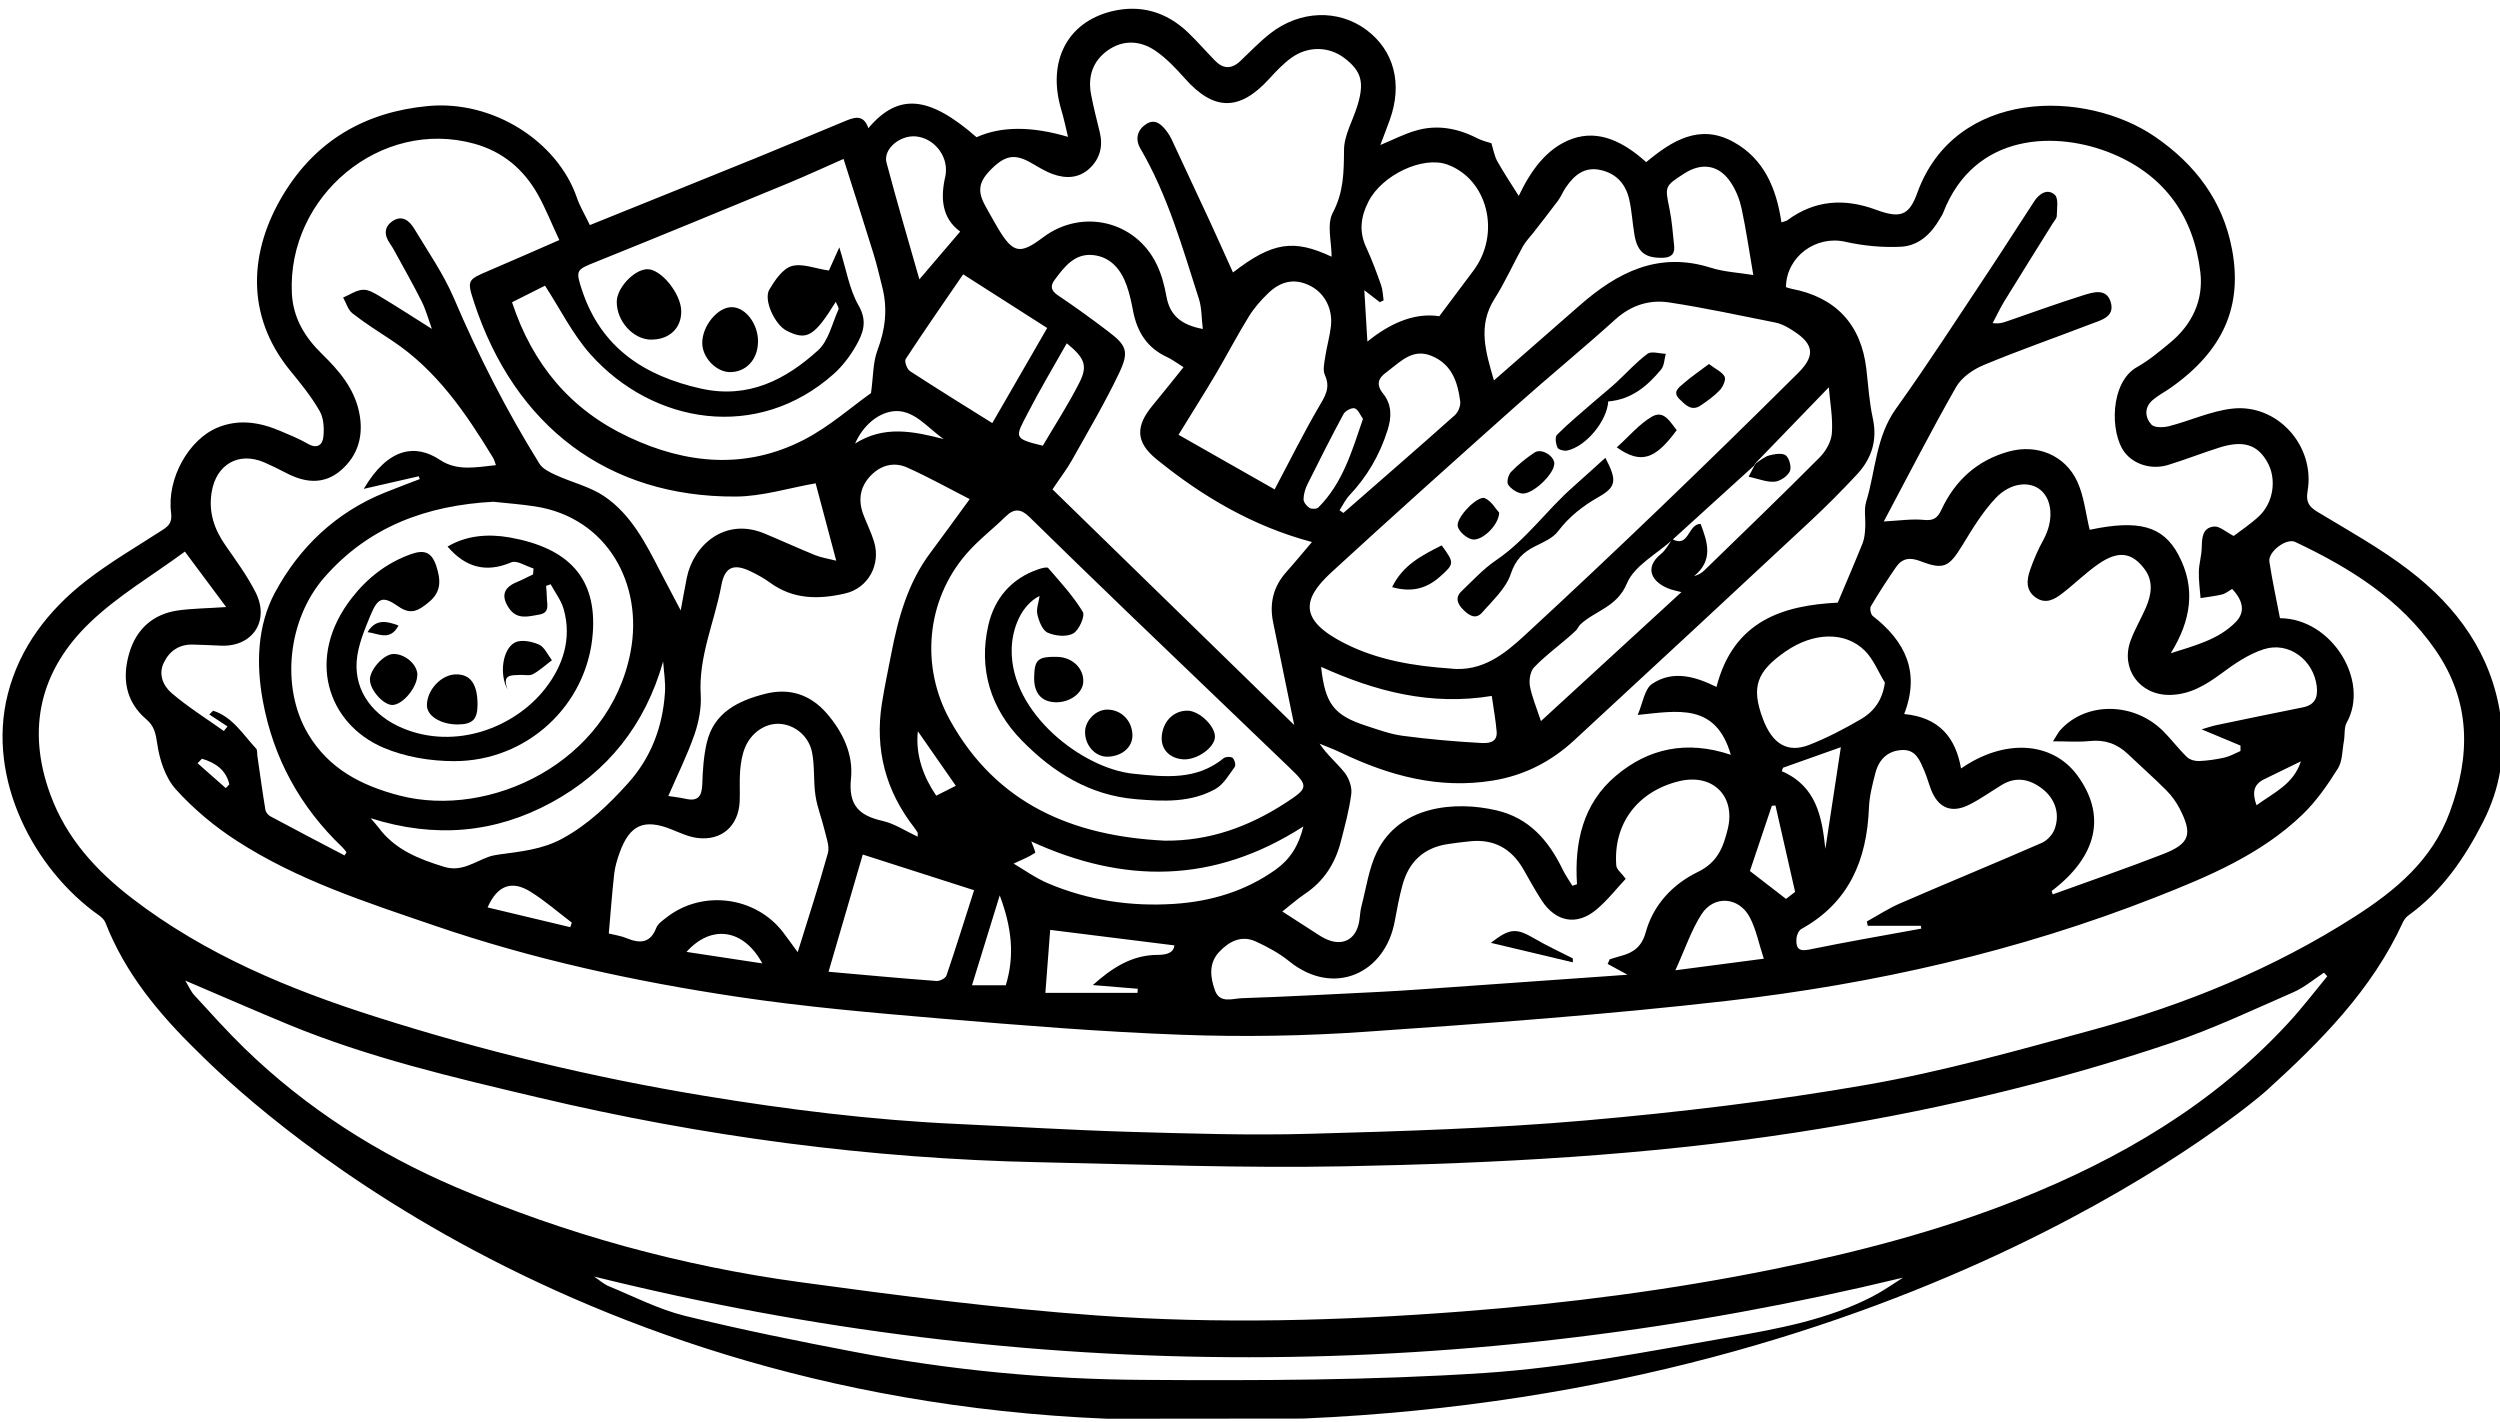 <?xml version="1.0" encoding="UTF-8"?>
<svg id="Layer_2" xmlns="http://www.w3.org/2000/svg" viewBox="0 0 276 157">
  <path d="M122.25,156.63c-63.47-2.58-97.93-38.09-100.5-40.6-4.21-4.11-7.94-8.59-10.11-14.17-.12-.32-.43-.6-.72-.81-7.13-5.03-12.45-15.03-10.06-24.42,1.31-5.16,4.48-9.27,8.63-12.5,2.65-2.06,5.59-3.77,8.42-5.6.73-.47,1.11-.85.98-1.9-.49-3.77,1.93-8.11,5.14-9.43,2.33-.96,4.63-.59,6.87.36,1.04.44,2.09.86,3.06,1.42,1.03.61,1.65.16,1.74-.75.1-.94.04-2.07-.41-2.85-.9-1.57-2.06-3.01-3.22-4.42-5.08-6.2-4.51-13.33-.81-19.46,3.63-6.02,9.08-9.13,15.95-9.79,7.27-.7,14.37,3.96,16.48,10.12.32.94.85,1.81,1.43,3.02,6.21-2.51,12.27-4.94,18.32-7.4,3.23-1.31,6.43-2.67,9.66-4,1.07-.44,2.19-.98,2.77.7,3.3-3.92,6.7-3.59,11.94,1q4.05-1.83,10.1-.04c-.27-1.11-.46-2.05-.74-2.97-1.59-5.32.61-9.71,5.64-10.91,3.13-.74,5.96.09,8.3,2.31,1.05,1,2,2.1,3.01,3.14.91.94,1.84.98,2.81.06,1.09-1.03,2.13-2.13,3.31-3.05,3.27-2.56,7.51-2.69,10.6-.4,3.07,2.28,4.03,5.97,2.59,9.95-.32.89-.66,1.76-1.04,2.77,1.42-.59,2.59-1.2,3.84-1.57,2.38-.72,4.66-.3,6.85.82.58.3,1.24.44,1.57.55.22.71.33,1.4.64,1.97.73,1.3,1.56,2.54,2.38,3.85,1.26-2.65,3.03-5.29,5.92-6.31,3-1.06,5.76.43,8.15,2.58,2.86-2.38,5.92-4.29,9.65-2.22,3.36,1.86,4.73,5.12,5.28,8.87.3-.11.51-.13.66-.24,3.03-2.23,6.29-2.44,9.76-1.16,2.63.97,3.65.73,4.57-1.83,4.17-11.58,18.57-11.5,26.26-6.22,4.44,3.05,7.48,7.06,8.49,12.4,1.19,6.28-.93,11.2-6.76,15.31-.65.46-1.38.83-1.99,1.35-.95.82-.87,1.92-.14,2.72.33.36,1.33.33,1.95.17,2.32-.6,4.57-1.65,6.91-1.93,5-.61,9.23,4.07,8.38,9.08-.2,1.16.09,1.7,1.07,2.3,3.44,2.07,6.98,4.04,10.15,6.47,5.3,4.06,9.08,9.24,10.08,16.07.6,4.1-.04,8-1.93,11.7-2.04,4.01-4.54,7.65-8.25,10.33-.25.18-.46.46-.59.73-3.43,7.5-9.11,13.19-15.09,18.62-.95.86-38.39,33.29-106.37,36.19M193.71,51.35c-3.02,2.74-6.03,5.48-9.05,8.22-1.74,1.59-4.23,2.87-5.05,4.84-1.09,2.62-3.48,2.99-5.13,4.52-.19.18-.29.46-.47.65-.29.3-.62.57-.93.84-1.25,1.08-2.59,2.07-3.72,3.26-.42.45-.57,1.39-.46,2.04.21,1.18.7,2.31,1.22,3.89,5.23-4.8,10.26-9.42,15.51-14.24-.65-.17-.95-.22-1.23-.32-1.98-.69-2.99-2.31-1.02-3.9.52-.42.84-1.08,1.25-1.62,1.86.99,1.71-1.71,3.12-1.69.76,2.02,1.44,4-.73,5.77.52-.16.86-.36,1.13-.63,4.26-4.14,8.54-8.26,12.73-12.47.69-.69,1.3-1.76,1.36-2.7.12-1.67-.2-3.36-.34-5.05-2.7,2.79-5.4,5.58-8.09,8.37-.04.06-.08.13-.12.19ZM20.42,60.89c-3.6,2.65-7.41,4.88-10.5,7.85-5.46,5.24-7.04,11.68-4.36,18.98,1.77,4.83,5.07,8.42,9.04,11.47,8.08,6.2,17.35,10.04,26.93,13.08,11.85,3.77,23.94,6.69,36.23,8.71,9.21,1.52,18.47,2.67,27.8,3.1,6.32.29,12.65.68,18.97.87,6.7.19,13.42.41,20.12.22,10.13-.28,20.28-.59,30.37-1.47,10.4-.91,20.8-2.15,31.07-3.94,8.42-1.47,16.71-3.81,24.98-6.07,10.18-2.78,19.91-6.75,28.84-12.46,4.54-2.9,8.59-6.25,10.54-11.55,2.3-6.24,2.37-12.2-1.58-17.93-3.91-5.65-9.47-9.07-15.48-11.92-.98-.46-3.02,1.09-2.85,2.18.32,2.09.77,4.16,1.17,6.24,5.73.03,9.94,6.93,7.37,11.52-.31.56-.19,1.35-.31,2.03-.19,1.03-.15,2.22-.67,3.05-1.13,1.8-2.37,3.6-3.9,5.07-4.58,4.41-10.36,6.83-16.15,9.11-15.27,6.01-31.17,9.61-47.41,11.47-13.26,1.52-26.59,2.49-39.91,3.41-6.74.47-13.53.58-20.28.33-8.84-.32-17.66-1.04-26.48-1.78-7.53-.64-15.08-1.29-22.55-2.41-11.36-1.7-22.57-4.13-33.47-7.87-7.52-2.57-15.1-5.01-21.82-9.36-2.45-1.58-4.76-3.51-6.71-5.67-1.16-1.28-1.81-3.28-2.06-5.04-.17-1.15-.33-1.95-1.21-2.7-2.33-1.99-2.68-4.6-1.87-7.34.78-2.62,2.62-4.29,5.39-4.68,1.61-.22,3.25-.23,5.3-.37-1.5-2.02-2.85-3.83-4.55-6.11ZM20.46,108.27c.39.64.62,1.2,1,1.61,1.81,1.97,3.6,3.97,5.52,5.84,6.81,6.62,14.73,11.66,23.41,15.37,12.13,5.19,24.81,8.66,37.88,10.45,10.88,1.49,21.79,2.89,32.73,3.68,13.49.97,27.02.6,40.52-.44,11.5-.89,22.91-2.36,34.21-4.65,9.2-1.86,18.28-4.21,27.04-7.69,11.31-4.5,21.6-10.52,29.91-19.56,1.5-1.63,2.84-3.39,4.25-5.1-.12-.13-.24-.27-.36-.4-1.13.74-2.19,1.65-3.42,2.18-4.47,1.95-8.9,4.05-13.51,5.6-13.5,4.55-27.36,7.72-41.43,9.88-16.47,2.53-33.09,3.4-49.72,3.72-11.26.22-22.54-.21-33.81-.45-18.68-.39-37.09-2.84-55.27-7.15-9.35-2.21-18.7-4.39-27.61-8.07-3.7-1.53-7.37-3.14-11.34-4.83ZM202.88,66.55c.96-2.29,1.89-4.43,2.76-6.6.21-.53.25-1.14.28-1.71.06-.96-.16-1.98.11-2.86,1.05-3.44,1.05-7.15,3.3-10.28,3.56-4.97,6.87-10.12,10.26-15.21,1.69-2.54,3.32-5.13,5-7.68.55-.84,1.47-1.44,2.27-.69.42.4.22,1.51.21,2.3,0,.28-.28.57-.45.84-1.78,2.87-3.58,5.73-5.35,8.61-.47.77-.85,1.6-1.28,2.4.77.1,1.2-.07,1.64-.22,2.78-.96,5.55-1.97,8.36-2.85,1.09-.34,2.55-.82,3.03.74.5,1.65-1.06,2-2.18,2.43-3.95,1.52-7.96,2.91-11.86,4.54-1.16.48-2.43,1.37-3.03,2.42-2.75,4.83-5.29,9.78-7.98,14.84,1.72-.09,3.12-.31,4.47-.17,1.08.11,1.49-.27,1.9-1.14,1.51-3.24,3.96-5.45,7.42-6.41,3.11-.86,6.21.38,7.57,3.31.75,1.63.93,3.53,1.37,5.33,5.37-1.14,8.08-.44,9.78,2.73,2,3.73,1.39,7.32-.83,10.9,2.64-.85,5.25-1.49,7.17-3.44,1.08-1.1.83-2.37-.39-3.66-.37.21-.72.51-1.12.61-.78.19-1.58.27-2.37.4-.07-.97-.21-1.94-.19-2.91.02-.88.3-1.76.32-2.64.03-1.08.05-2.22,1.36-2.35.61-.06,1.29.59,2.17,1.04.7-.54,1.78-1.25,2.73-2.12,1.68-1.53,2.05-4.18.97-6.06-1.1-1.93-2.67-2.41-5.31-1.57-1.89.6-3.74,1.33-5.63,1.91-1.82.56-3.77-.05-4.8-1.39-1.63-2.13-1.63-7.73,1.36-9.41,1.3-.73,2.47-1.71,3.63-2.67,2.45-2.01,3.73-4.7,3.37-7.8-.72-6.1-3.87-10.62-9.62-13.05-6.15-2.6-15.31-2.46-18.77,6.47-.1.25-.25.47-.39.7-.96,1.68-2.37,2.97-4.28,3.06-2.04.1-4.16-.1-6.15-.55-3.22-.73-6.5,1.63-6.54,5.01.19.06.39.14.6.18,4.91.93,7.71,3.94,8.28,8.89.21,1.81.32,3.64.71,5.42.53,2.45-.15,4.48-1.78,6.22-1.64,1.76-3.35,3.48-5.11,5.12-8.67,8.09-17.37,16.15-26.08,24.2-2.54,2.35-5.49,3.87-8.95,4.44-5.99.98-11.48-.53-16.81-3.08-.76-.37-1.56-.66-2.35-.99.84,1.26,1.94,2.15,2.79,3.23.47.61.81,1.59.71,2.33-.23,1.8-.72,3.56-1.17,5.32-.62,2.36-1.86,4.31-3.93,5.69-.86.58-1.64,1.28-2.51,1.96,1.47.95,2.77,1.79,4.08,2.63.18.12.37.22.56.32,1.87.97,3.44.25,3.83-1.77.11-.58.11-1.18.26-1.75.53-2.01.81-4.15,1.7-5.99,2.5-5.14,8.63-5.67,13.2-4.61,3.6.83,5.76,3.32,7.3,6.5.31.64.72,1.22,1.09,1.83l.51-.17c-.3-4.63.66-8.9,4.28-11.96,3.59-3.04,7.82-3.97,12.7-2.33-1.66-5.79-5.94-4.83-10.28-4.4.57-1.32.75-2.85,1.58-3.42,2.34-1.59,4.87-.78,7.12.33,1.87-7.3,7.32-9.01,13.41-9.31ZM90.03,53.36c-2.92.51-5.85,1.44-8.79,1.46-14.12.08-24.41-7.76-28.9-21.43-.82-2.5-.73-2.5,1.71-3.54,2.55-1.08,5.08-2.21,7.7-3.35-.88-1.87-1.53-3.53-2.39-5.06-1.57-2.77-3.86-4.7-6.98-5.57-10.36-2.87-20.65,5.78-20.16,16.48.13,2.76,1.44,4.89,3.34,6.74,1.86,1.82,3.54,3.77,4.09,6.42.52,2.5-.07,4.74-2.02,6.42-1.87,1.6-3.94,1.38-6.01.3-.81-.42-1.63-.83-2.46-1.19-2.82-1.2-5.29.23-5.79,3.28-.37,2.21.28,4.11,1.53,5.9,1.16,1.67,2.38,3.33,3.3,5.14,1.63,3.18-.32,6.08-3.83,5.92-1.02-.04-2.04-.1-3.06-.12-1.5-.04-2.58.67-3.22,1.99-.65,1.33-.04,2.59.85,3.36,1.8,1.54,3.83,2.81,5.77,4.19.14-.17.27-.33.41-.5-.67-.44-1.34-.88-2.01-1.32.14-.14.28-.28.42-.42,2.17.7,3.3,2.64,4.75,4.19.15.16.09.51.13.77.29,2,.56,3.99.89,5.98.04.27.31.6.57.73,2.71,1.46,5.44,2.88,8.17,4.31.07-.12.15-.23.22-.35-.16-.19-.3-.4-.48-.57-4.65-4.44-7.6-9.82-8.76-16.13-.76-4.1-.61-8.34,1.33-11.96,2.68-4.99,6.73-8.87,12.14-11.05,1.28-.51,2.57-1,3.85-1.49-.04-.1-.07-.2-.11-.31-1.89.43-3.79.87-6.07,1.39,2.67-4.54,5.69-5.01,8.41-3.2,1.91,1.27,3.99.81,6.18.58-.13-.35-.19-.61-.32-.82-3-4.93-6.22-9.67-11.15-12.93-1.48-.98-2.98-1.92-4.37-3.01-.5-.39-.69-1.15-1.03-1.74.73-.31,1.45-.82,2.19-.86.62-.04,1.32.4,1.91.75,1.83,1.1,3.62,2.26,5.7,3.57-.42-1.16-.68-2.14-1.12-3.02-.91-1.82-1.92-3.59-2.9-5.39-.18-.33-.36-.66-.58-.97-.67-.93-.72-1.86.26-2.52,1.07-.72,1.88-.02,2.4.85,1.52,2.53,3.23,4.99,4.38,7.68,2.7,6.33,5.81,12.42,9.44,18.26.36.57,1.15.95,1.81,1.25,1.77.81,3.76,1.27,5.34,2.34,2.97,2.01,4.58,5.19,6.18,8.3.68,1.31,1.38,2.62,2.26,4.3.28-1.5.46-2.55.67-3.59.7-3.52,4.13-6.75,8.58-4.9,1.88.78,3.73,1.63,5.62,2.4.65.26,1.36.36,2.3.6-.83-3.12-1.56-5.89-2.28-8.56ZM160.21,73.82c3.42.34,5.85-1.58,8.11-3.67,5.09-4.69,10.12-9.44,15.11-14.23,5.07-4.87,10.09-9.78,15.08-14.74,2.13-2.11,1.62-3.42-1.06-4.98-.46-.27-.97-.5-1.49-.6-3.89-.77-7.77-1.62-11.68-2.21-2.17-.33-4.18.29-5.93,1.86-3.58,3.24-7.33,6.3-10.93,9.51-6.85,6.11-13.69,12.23-20.44,18.43-3.25,2.99-3.55,5.27,1.42,7.81,3.65,1.87,7.72,2.54,11.8,2.81ZM226.49,98.32c.04.14.09.28.13.42,4.06-1.47,8.16-2.88,12.19-4.45,2.98-1.16,3.29-2.21,1.78-5.1-.37-.7-.86-1.37-1.42-1.93-1.36-1.37-2.81-2.64-4.21-3.98-1.2-1.15-2.56-1.65-4.25-1.47-1.24.13-2.5.03-4.06.03.41-.64.57-.97.8-1.23,2.84-3.17,8.13-3.13,11.38.12.91.91,1.68,1.95,2.61,2.85.31.3.89.46,1.34.44.95-.04,1.9-.18,2.83-.39.6-.14,1.16-.47,1.74-.72,0-.2,0-.4,0-.6-1.42-.59-2.84-1.19-4.29-1.79.51-.15,1.1-.36,1.7-.48,3.15-.66,6.29-1.31,9.44-1.94,1.32-.26,1.72-1.04,1.57-2.32-.34-2.9-3.07-5-5.86-4.1-1.68.54-3.24,1.61-4.68,2.68-1.73,1.28-3.48,2.33-5.68,2.36-3.34.04-5.47-2.89-4.33-6,.46-1.25,1.16-2.42,1.69-3.65.62-1.44.85-2.92-.17-4.27-1.39-1.83-2.89-2.04-5.05-.55-1.41.97-2.63,2.2-3.99,3.24-.86.67-1.83,1.25-2.94.49-1.15-.8-1.02-1.96-.64-3.05.4-1.16.9-2.3,1.49-3.37,1.11-2.04,1.01-4.36-.35-5.48-1.2-.99-3.31-.81-4.93.9-1.45,1.53-2.57,3.39-3.68,5.21-1.48,2.42-2.06,2.76-4.67,1.75-1.15-.44-1.99-.3-2.66.67-.97,1.41-1.91,2.85-2.78,4.33-.14.24-.01.89.22,1.07,3.57,2.78,5.26,6.18,3.46,10.82,3.84.36,5.68,2.57,6.28,6.01,4.8-3.33,10.07-2.98,12.82.74,3.25,4.4,2.25,8.94-2.81,12.78ZM54.52,55.39c-7.44.39-13.82,2.76-18.7,8.34-4.09,4.67-4.85,12.21-1.8,17.31,2.28,3.82,5.83,5.68,10.09,6.79,9.95,2.58,23.14-3.6,25.5-15.84,1.45-7.54-2.6-14.82-10.46-16.07-1.58-.25-3.19-.36-4.63-.52ZM93.14,17.54c-2.26,1-4.16,1.87-6.08,2.67-7.08,2.92-14.17,5.85-21.28,8.71-2.14.86-2.27.88-1.53,3.1,2.11,6.39,6.91,9.5,13.18,10.89,5.17,1.14,9.29-.97,12.89-4.24,1.16-1.06,1.55-2.97,2.25-4.51.08-.17-.16-.48-.3-.84-2.38,3.85-3.21,4.32-5.43,3.19-1.3-.66-2.58-3.41-1.9-4.55.61-1.02,1.46-2.29,2.46-2.58,1.16-.34,2.59.27,4.11.49.24-.53.59-1.31,1.15-2.56.77,2.43,1.1,4.63,2.13,6.42,1.01,1.75.49,3.06-.27,4.41-.65,1.15-1.49,2.26-2.47,3.14-8.43,7.51-19.96,5.55-26.85-2.15-1.99-2.23-3.35-5.01-5.03-7.59-1.02.51-2.33,1.17-3.64,1.83,2.26,6.84,6.43,11.85,12.85,14.87,6.39,3.01,12.94,3.62,19.36.32,2.82-1.45,5.27-3.64,7.42-5.16.26-1.87.21-3.39.71-4.72.87-2.3,1.14-4.55.55-6.92-.31-1.25-.6-2.5-.98-3.73-1.07-3.47-2.18-6.92-3.31-10.48ZM128.59,92.81c4.91.05,9.26-1.53,13.32-4.16,2.54-1.65,2.6-1.85.44-3.91-6-5.75-11.99-11.49-17.98-17.25-3.59-3.46-7.17-6.93-10.73-10.42-.89-.87-1.65-.99-2.58-.08-1.45,1.42-3.1,2.67-4.41,4.2-4.4,5.12-5.05,12.41-1.77,18.32,5.17,9.32,13.62,12.8,23.72,13.3ZM147.01,28.36c0-1.65-.55-3.58.12-4.85,1.22-2.3,1.23-4.52,1.25-6.96.01-1.63.98-3.25,1.48-4.89.79-2.58.44-3.82-1.44-5.25-1.69-1.29-4-1.36-5.85-.03-.9.65-1.69,1.49-2.45,2.32-3.27,3.59-6.11,3.57-9.31-.04-.99-1.11-2.04-2.23-3.26-3.06-1.67-1.14-3.57-1.24-5.28-.02-1.63,1.17-2.19,2.87-1.82,4.83.27,1.42.63,2.82.97,4.22.37,1.54,0,2.91-1.14,3.97-1.18,1.1-2.64,1.14-4.08.61-.85-.31-1.63-.81-2.42-1.26-1.72-.97-2.77-.82-4.29.67-1.48,1.46-1.64,2.49-.64,4.24.45.79.88,1.6,1.35,2.38,1.65,2.74,2.41,2.88,4.96.96,4.29-3.22,10.22-1.83,12.54,2.99.53,1.09.86,2.32,1.07,3.52.37,2.08,1.6,3.16,4.02,3.61-.15-1.21-.11-2.32-.43-3.32-1.82-5.66-3.43-11.41-6.46-16.6-.63-1.07-.3-2.09.62-2.69,1.04-.69,1.79.09,2.39.93.15.22.3.45.41.69,1.43,3.06,2.86,6.11,4.28,9.18.85,1.84,1.67,3.7,2.52,5.57,4.38-3.38,6.71-3.7,10.91-1.73ZM177.48,106.43l.23-.52c.41-.12.81-.26,1.22-.37,1.41-.36,2.33-1.04,2.76-2.62.84-3.06,3.02-5.33,5.74-6.65,2.21-1.07,2.82-2.75,3.31-4.73.91-3.68-1.69-6.2-5.39-5.29-4.57,1.12-7.27,4.71-6.91,9.31.03.42.55.8,1.04,1.46-.97,1.03-1.99,2.35-3.24,3.4-2.16,1.81-4.48,1.37-6.03-1-.73-1.12-1.37-2.31-2.04-3.47-1.31-2.27-3.25-3.35-5.89-3.07-.8.08-1.6.18-2.4.3-2.69.39-4.35,1.96-5.05,4.54-.35,1.29-.6,2.61-.84,3.93-1.04,5.84-6.75,8.43-11.64,4.49-1.11-.9-2.42-1.61-3.73-2.21-1.59-.72-2.96.02-4.04,1.18-1.17,1.26-.96,2.83-.44,4.25.53,1.46,1.95.87,2.97.84,5.09-.17,10.17-.45,15.26-.7,1.55-.08,3.11-.18,4.66-.29,7.51-.53,15.02-1.06,22.65-1.6-.87-.47-1.54-.83-2.21-1.2ZM116.19,54.02c8.52,8.31,17.7,17.26,26.69,26.02-.77-3.75-1.55-7.55-2.33-11.35-.42-2.08.02-3.92,1.45-5.53.99-1.11,1.93-2.25,2.84-3.32-6.45-1.71-12.06-4.99-17.17-9.15-2.31-1.88-2.32-3.64-.42-5.93,1.12-1.35,2.21-2.73,3.41-4.22-.74-.46-1.25-.86-1.82-1.12-2.2-1.01-3.31-2.79-3.75-5.09-.18-.95-.38-1.9-.7-2.8-.63-1.77-1.77-3.17-3.72-3.37-2.03-.21-3.17,1.3-4.24,2.74-.51.68-.4,1.19.37,1.71,1.87,1.25,3.69,2.57,5.48,3.93,2.09,1.58,2.41,2.24,1.28,4.63-1.56,3.28-3.42,6.42-5.2,9.6-.57,1.02-1.3,1.96-2.18,3.28ZM107.05,55.1c-2.38-1.22-4.6-2.46-6.91-3.49-1.5-.67-2.99-.22-4.1.99-1.11,1.21-1.31,2.67-.73,4.2.38,1,.87,1.97,1.18,2.99.78,2.53-.63,5.14-3.19,5.73-2.89.67-5.74.68-8.31-1.21-.64-.47-1.36-.86-2.08-1.21-1.88-.92-2.89-.54-3.27,1.51-.74,4.03-2.54,7.84-2.28,12.09.09,1.46-.22,3.03-.7,4.42-.81,2.31-1.91,4.52-2.88,6.76.45.07,1.19.15,1.91.31,1.37.31,1.79-.28,1.84-1.59.05-1.54.15-3.12.5-4.61.78-3.33,3.46-4.62,6.4-5.38,2.64-.68,4.96,0,6.82,2.12,1.81,2.08,2.97,4.57,2.7,7.2-.31,3,.91,4.12,3.53,4.71,1.3.3,2.48,1.1,3.83,1.73,0-.35.02-.41,0-.44-.11-.18-.22-.36-.35-.53-3.17-4.06-4.4-8.64-3.6-13.73.29-1.85.69-3.68,1.04-5.52.77-3.97,1.84-7.83,4.32-11.13,1.35-1.8,2.66-3.63,4.33-5.91ZM65.59,140.93c.51.34,1.03.83,1.65,1.08,2.77,1.14,5.49,2.55,8.38,3.26,6.22,1.53,12.52,2.8,18.82,4,10.5,2,21.14,3.01,31.8,3.07,12.54.08,25.11.06,37.61-.76,9.11-.6,18.15-2.39,27.17-3.96,5.36-.94,10.78-1.94,15.71-4.49,1.23-.64,2.36-1.45,3.37-2.08-48.15,11.64-96.28,11.84-144.52-.12ZM88.06,105.14c1.18-3.81,2.34-7.36,3.34-10.96.21-.76-.18-1.7-.37-2.54-.3-1.27-.81-2.51-1-3.8-.24-1.58-.07-3.22-.38-4.78-.37-1.85-1.97-3.08-3.62-3.15-1.56-.07-3.14.99-3.81,2.7-.31.78-.44,1.65-.51,2.5-.09,1.12,0,2.25-.05,3.38-.13,2.7-1.99,4.36-4.67,4.02-.98-.12-1.94-.58-2.87-.95-3.01-1.2-4.6-.51-5.71,2.57-.27.75-.51,1.54-.6,2.33-.24,2.16-.4,4.32-.6,6.6.63.16,1.33.25,1.95.51,1.47.6,2.63.6,3.3-1.15.18-.45.7-.8,1.12-1.13,3.94-3.09,9.83-2.34,12.87,1.63.52.68,1.01,1.37,1.63,2.22ZM193.56,30.34c-.44-2.56-.78-4.94-1.28-7.28-.21-.98-.59-1.97-1.13-2.81-1.29-2.04-3.23-2.39-5.25-1.07-2.14,1.39-2.1,1.38-1.58,3.92.27,1.31.35,2.65.5,3.98.11.94-.29,1.36-1.27,1.38-1.89.04-2.77-.6-3.1-2.5-.23-1.32-.29-2.67-.59-3.97-.39-1.68-1.42-2.85-3.2-3.23-1.75-.37-2.85.58-3.76,1.88-.34.48-.55,1.05-.9,1.52-.88,1.19-1.81,2.35-2.72,3.53-.39.5-.85.97-1.16,1.52-1.06,1.92-1.96,3.94-3.13,5.79-1.89,2.99-.96,5.87-.06,9,3.24-2.84,6.34-5.55,9.44-8.26,4.18-3.67,8.71-6.02,14.51-4.18,1.49.47,3.1.54,4.66.8ZM206.2,102.22c-.03-.16-.07-.33-.1-.49,1.21-.67,2.38-1.44,3.65-1.99,5.21-2.26,10.47-4.42,15.67-6.69.59-.26,1.19-.91,1.41-1.52.62-1.69.05-3.36-1.36-4.45-1.39-1.07-2.89-1.39-4.48-.42-1.19.72-2.33,1.55-3.57,2.17-1.97,1-3.43.39-4.23-1.65-.27-.7-.46-1.43-.76-2.12-.47-1.07-.89-2.3-2.38-2.26-1.6.05-2.59,1-2.99,2.48-.34,1.29-.68,2.61-.73,3.93-.23,5.74-2.2,10.44-7.46,13.35-.29.16-.51.67-.54,1.03-.06.9.09,1.51,1.36,1.25,4.12-.85,8.28-1.56,12.42-2.32-.02-.1-.04-.2-.05-.31h-5.86ZM140.72,54.03c1.72-3.25,3.19-6.21,4.85-9.06.68-1.17,1.36-2.12.7-3.56-.26-.56-.06-1.37.04-2.05.17-1.11.49-2.2.62-3.31.23-1.95-.68-3.65-2.21-4.46-1.78-.94-3.34-.54-4.7.77-.8.77-1.56,1.63-2.14,2.57-1.27,2.05-2.38,4.19-3.6,6.27-1.3,2.2-2.67,4.35-4.17,6.8,3.76,2.14,7.31,4.15,10.61,6.03ZM150.96,37.71c2.33-1.88,5.04-3.24,7.94-2.8,1.38-1.84,2.58-3.44,3.78-5.05,3.05-4.1,1.56-10.09-2.91-11.7-2.69-.96-7.15,1.13-8.67,4.05-.86,1.66-1.1,3.31-.28,5.08.63,1.36,1.15,2.77,1.65,4.18.19.53.19,1.12.28,1.69-.14.07-.28.14-.42.2-.61-.47-1.22-.93-1.71-1.32.11,1.85.23,3.77.34,5.67ZM91.46,107.28c4.15.37,8.03.73,11.92,1.02.37.03,1.01-.3,1.11-.6,1.06-3.12,2.04-6.28,3.05-9.42-4.17-1.34-8.16-2.62-12.29-3.94-1.27,4.34-2.49,8.52-3.78,12.94ZM106.33,30.29c-2.15,3.14-4.29,6.21-6.34,9.34-.17.25.14,1.13.47,1.34,3.07,2,6.2,3.93,9.09,5.74,2.11-3.65,4.07-7.05,6.06-10.5-3.07-1.96-6.04-3.86-9.27-5.92ZM40.92,90.33c.43.51.65.74.84.99,1.82,2.48,4.47,3.52,7.28,4.38,1.89.58,3.29-.52,4.86-1.09.39-.15.82-.22,1.24-.28,2.37-.33,4.72-.54,6.94-1.75,2.85-1.55,5.09-3.72,7.21-6.06,2.58-2.85,3.87-6.26,4.12-10.06.08-1.13-.12-2.28-.2-3.43-1.98,6.99-6.11,12.17-12.3,15.55-6.22,3.39-12.86,4.01-19.99,1.75ZM208.09,75.36c-.73-1.19-1.26-2.58-2.23-3.54-2.18-2.15-5.68-2.01-8.72.09-3.24,2.24-3.82,3.96-2.52,7.44,1.03,2.77,2.71,3.82,5.1,2.89,1.98-.77,3.9-1.78,5.74-2.85,1.38-.81,2.35-2.04,2.63-4.02ZM113.85,92.89c.13.38.52,1.2.42,1.27-.71.47-1.52.78-2.37,1.18,1.11.65,2.42,1.6,3.87,2.21,4.41,1.85,9.08,2.55,13.83,2.24,4.06-.26,7.91-1.4,11.27-3.81,1.54-1.11,2.52-2.63,3.02-4.74-9.93,6.39-19.89,6.32-30.05,1.65ZM164.7,76.83c-6.75,1.11-12.86-.5-18.85-3.21.44,4.09,1.41,5.35,4.99,6.51,1.32.43,2.65.92,4.01,1.1,2.85.38,5.71.63,8.58.79.72.04,1.91.07,1.8-1.26-.11-1.27-.34-2.53-.54-3.94ZM147.88,56.33c.14.1.28.2.43.3,4.11-3.59,8.23-7.16,12.3-10.79.37-.33.66-1.03.6-1.51-.27-2.13-.91-4.1-3.14-5.03-2.04-.85-3.33.51-4.72,1.57-.09.06-.16.14-.25.2-.94.65-1.22,1.36-.41,2.38.99,1.23.96,2.6.48,4.09-.86,2.71-2.24,5.07-4.18,7.13-.45.48-.74,1.1-1.1,1.66ZM106.01,25.57c-2.04-1.48-2.21-3.73-1.63-6.17.02-.1.03-.21.04-.32.19-1.97-1.35-3.84-3.31-4.02-1.77-.16-3.63,1.41-3.24,2.89,1.15,4.34,2.42,8.65,3.63,12.89,1.46-1.71,2.91-3.4,4.51-5.28ZM120.65,108.75c2.05-1.83,4.26-3.33,7.15-3.33,1.14,0,1.79-.31,1.85-1.05-4.63-.58-9.19-1.14-13.71-1.71-.16,2.1-.33,4.43-.53,6.95h10.17c.01-.15.02-.3.03-.45-1.59-.13-3.18-.26-4.97-.41ZM194.72,105.83c-.55-1.67-.84-3.22-1.54-4.55-1.19-2.27-3.95-2.49-5.33-.35-1.13,1.75-1.8,3.8-2.89,6.19,3.5-.46,6.42-.84,9.76-1.28ZM115.13,49.2c1.34-2.28,2.82-4.56,4.04-6.97.95-1.88.56-2.73-1.4-4.33-1.45,2.58-2.96,5.1-4.3,7.7-1.39,2.69-1.67,2.81,1.67,3.61ZM150.47,46.24c-.3-.42-.53-1.05-.92-1.16-.33-.1-1.04.28-1.23.64-1.37,2.54-2.67,5.12-3.96,7.71-.26.52-.44,1.12-.45,1.69,0,.32.34.76.65.95.24.15.81.14.99-.05,2.68-2.68,3.7-6.19,4.92-9.77ZM196.84,84.76c-.04.13-.08.25-.13.38,3.83,1.66,4.43,5.03,4.81,8.58.55-3.64,1.11-7.29,1.71-11.23-2.24.8-4.31,1.53-6.39,2.27ZM193.19,96.16c1.3,1.01,2.6,2.01,3.99,3.08.36-.28.81-.63,1-.78-.76-3.33-1.46-6.43-2.17-9.54-.13.01-.26.02-.4.04-.8,2.39-1.61,4.77-2.42,7.2ZM111.04,108.77c1-3.26.66-6.37-.67-9.92-1.1,3.56-2.06,6.68-3.06,9.92h3.73ZM62.96,102.35c.06-.16.11-.33.17-.49-1.52-1.15-2.96-2.42-4.57-3.42-2.09-1.3-3.67-.67-4.73,1.74,3.06.73,6.09,1.45,9.13,2.18ZM104.18,48.47c-1.78-1.22-3.33-3.37-5.63-3.06-1.73.24-3.31,1.65-4.15,3.56,3.2-2.03,6.41-1.36,9.78-.5ZM75.79,105.09c2.81.43,5.56.85,8.37,1.27-2.08-3.84-5.64-4.32-8.37-1.27ZM105.53,86.76c-1.33-1.9-2.78-3.99-4.2-6.03-.29,2.74.71,5.18,2.03,7.11.88-.44,1.59-.8,2.17-1.09ZM254.02,84.05c-1.36.66-2.72,1.32-4.08,1.99-1.17.58-1.31,1.49-.82,2.86,1.95-1.42,4.08-2.32,4.9-4.85ZM22.3,83.76c-.16.17-.32.33-.49.5,1.04.92,2.08,1.83,3.12,2.75.13-.14.26-.28.39-.42-.37-1.59-1.53-2.38-3.03-2.83Z"/>
  <path d="M193.82,51.16c.5-.31.96-.74,1.5-.88.59-.16,1.46-.3,1.84,0,.39.32.65,1.33.43,1.77-.27.54-1.07,1.08-1.68,1.13-.85.07-1.74-.31-2.86-.55.26-.5.46-.89.66-1.27.04-.06.08-.13.12-.19Z"/>
  <path d="M177.23,50.54c1.31,2.5,1.22,3.21-.75,4.33-1.75,1-3.24,2.16-4.47,3.78-.57.76-1.62,1.2-2.52,1.65-1.33.67-2.17,1.47-2.7,3.06-.53,1.6-2,2.93-3.17,4.27-.7.8-1.44.32-2.07-.31-.66-.65-.94-1.35-.18-2.07,1.24-1.17,2.41-2.47,3.81-3.41,3.31-2.24,5.57-5.53,8.52-8.12,1.14-1,2.25-2.03,3.53-3.18Z"/>
  <path d="M177.55,44.32c-.14,2.19-2.48,4.98-4.53,5.42-.34.07-.97-.09-1.07-.32-.19-.41-.3-1.18-.06-1.42,1.31-1.3,2.73-2.48,4.12-3.69.78-.68,1.59-1.32,2.36-2.02,1.17-1.08,2.24-2.28,3.51-3.23.43-.32,1.33-.02,2.02,0-.16.59-.16,1.32-.52,1.74-1.5,1.8-3.23,3.3-5.83,3.52Z"/>
  <path d="M178.49,49.39c1.38-1.24,2.49-2.59,3.9-3.4,1.32-.76,2.01.63,2.72,1.5-2.38,3.23-3.94,3.79-6.62,1.9Z"/>
  <path d="M159.16,60.21c1.43,1.96,1.42,2.03-.24,3.5-1.47,1.29-3.12,1.71-5.23,1.11,1.17-2.43,3.28-3.51,5.47-4.61Z"/>
  <path d="M171.59,51.23c-.05,1.16-2.45,3.43-3.59,3.25-.55-.09-1.2-.51-1.5-.98-.19-.29.02-1.1.33-1.41.77-.8,1.65-1.51,2.58-2.13.77-.52,2.23.39,2.19,1.28Z"/>
  <path d="M188.67,40.19c.75.57,1.45.87,1.73,1.39.17.32-.18,1.11-.52,1.48-.61.65-1.37,1.19-2.12,1.7-1.02.69-1.69-.06-2.35-.7-.81-.79-.05-1.29.42-1.7.85-.75,1.81-1.39,2.83-2.17Z"/>
  <path d="M165.51,56.61c-.06,1.43-1.98,3.19-3.01,2.93-.62-.15-1.4-.82-1.56-1.41-.26-.95,2.21-3.48,2.99-3.13.73.32,1.2,1.2,1.58,1.6Z"/>
  <path d="M60.29,64.7c.03.41.08.82.08,1.23,0,.75.39,1.71-.83,1.92-1.21.21-2.47.6-3.35-.71-.9-1.34-.6-2.27.87-2.88.61-.25,1.19-.56,1.79-.85.02-.22.03-.43.05-.65-.83-.25-1.85-.94-2.45-.68-2.84,1.22-5.1.52-7.04-1.74,2.07-1.22,4.43-1.43,6.84-1.01,6.47,1.15,9.67,4.43,9.19,10.62-.61,7.94-7.3,14.1-15.32,14.08-2.61,0-5.41-.47-7.8-1.49-6.15-2.63-8.65-9.91-3.47-16.54,1.69-2.17,3.84-3.87,6.52-4.82,1.42-.5,2.27-.28,2.79,1.29.52,1.58.58,2.88-.84,4.03-1.05.85-1.9,1.46-3.33.46-1.74-1.22-2.28-1-3.11,1.02-.66,1.61-1.37,3.3-1.5,4.99-.26,3.42,1.88,6.08,5.07,7.42,5.85,2.45,12.38-.07,15.74-4.37,1.94-2.48,2.97-5.5,2.04-8.77-.28-.98-.95-1.84-1.44-2.75-.17.06-.34.13-.51.19Z"/>
  <path d="M52.72,77.76c0,1.66-.54,2.21-2.19,2.22-1.91,0-3.43-.96-3.4-2.16.04-1.72,1.63-3.37,3.24-3.37,1.58,0,2.34,1.08,2.35,3.31Z"/>
  <path d="M46.07,74.48c.03,1.36-1.58,3.32-2.74,3.35-.98.02-2.46-1.62-2.49-2.77-.03-1.12,1.51-2.83,2.58-2.86,1.28-.03,2.63,1.13,2.66,2.28Z"/>
  <path d="M56.05,76.15c-.96-1.7-.57-4.51.8-5.22.68-.35,1.86-.12,2.65.23.61.27.97,1.13,1.43,1.73-.69.52-1.34,1.13-2.1,1.54-.38.21-.94.05-1.42.08-.92.05-2.05-.11-1.36,1.64Z"/>
  <path d="M40.58,69.79c.85-1.42,1.98-1.28,3.42-.73-.95,1.78-2.28.85-3.42.73Z"/>
  <path d="M71.91,37.5c-1.99-.01-3.83-2.02-3.82-4.18,0-1.52,1.89-3.55,3.35-3.6,1.52-.05,3.75,2.69,3.77,4.64.02,1.87-1.32,3.14-3.3,3.13Z"/>
  <path d="M83.68,37.77c-.02,1.95-1.36,3.35-3.14,3.31-1.51-.04-3-1.61-3.01-3.2-.02-1.9,1.71-4,3.28-3.97,1.52.03,2.9,1.87,2.88,3.85Z"/>
  <path d="M114.75,65.8c-1.97,1-3.02,3.52-3.06,5.9-.14,7,7.78,13.14,13.43,13.72,3.53.36,6.96.75,9.98-1.72.21-.17.79-.19.98-.03.22.19.38.8.24.99-.64.87-1.24,1.94-2.13,2.44-2.73,1.53-5.75,1.38-8.78,1.13-5.12-.42-9.16-2.97-12.6-6.48-3.44-3.51-4.8-7.89-3.7-12.72.67-2.94,2.53-5.18,5.55-6.19.34-.11.93-.28,1.06-.13,1.35,1.56,2.76,3.09,3.82,4.84.28.46-.42,2.02-1.05,2.38-.72.41-1.99.29-2.82-.08-.58-.25-.97-1.26-1.14-2-.15-.62.14-1.34.24-2.05Z"/>
  <path d="M128.25,81.43c.07-1.74,1.29-3,2.88-2.97,1.29.03,3.04,1.71,3,2.9-.04,1.18-1.97,2.55-3.48,2.47-1.47-.08-2.45-1.06-2.4-2.4Z"/>
  <path d="M114.17,74.76c.04-1.96.42-2.29,2.58-2.24,1.65.04,2.93,1.29,2.84,2.79-.07,1.23-1.51,2.27-3.07,2.22-1.56-.05-2.39-1.03-2.35-2.77Z"/>
  <path d="M122.21,78.34c1.57-.02,2.81,1.24,2.81,2.86,0,1.3-1.15,2.29-2.72,2.34-1.35.04-2.51-1.21-2.51-2.72,0-1.26,1.17-2.46,2.42-2.48Z"/>
  <path d="M173.63,106.24c-2.98-.71-5.96-1.42-9.04-2.15,2.11-1.64,2.8-1.65,4.82-.47,1.37.8,2.82,1.47,4.23,2.19,0,.14,0,.29,0,.43Z"/>
</svg>